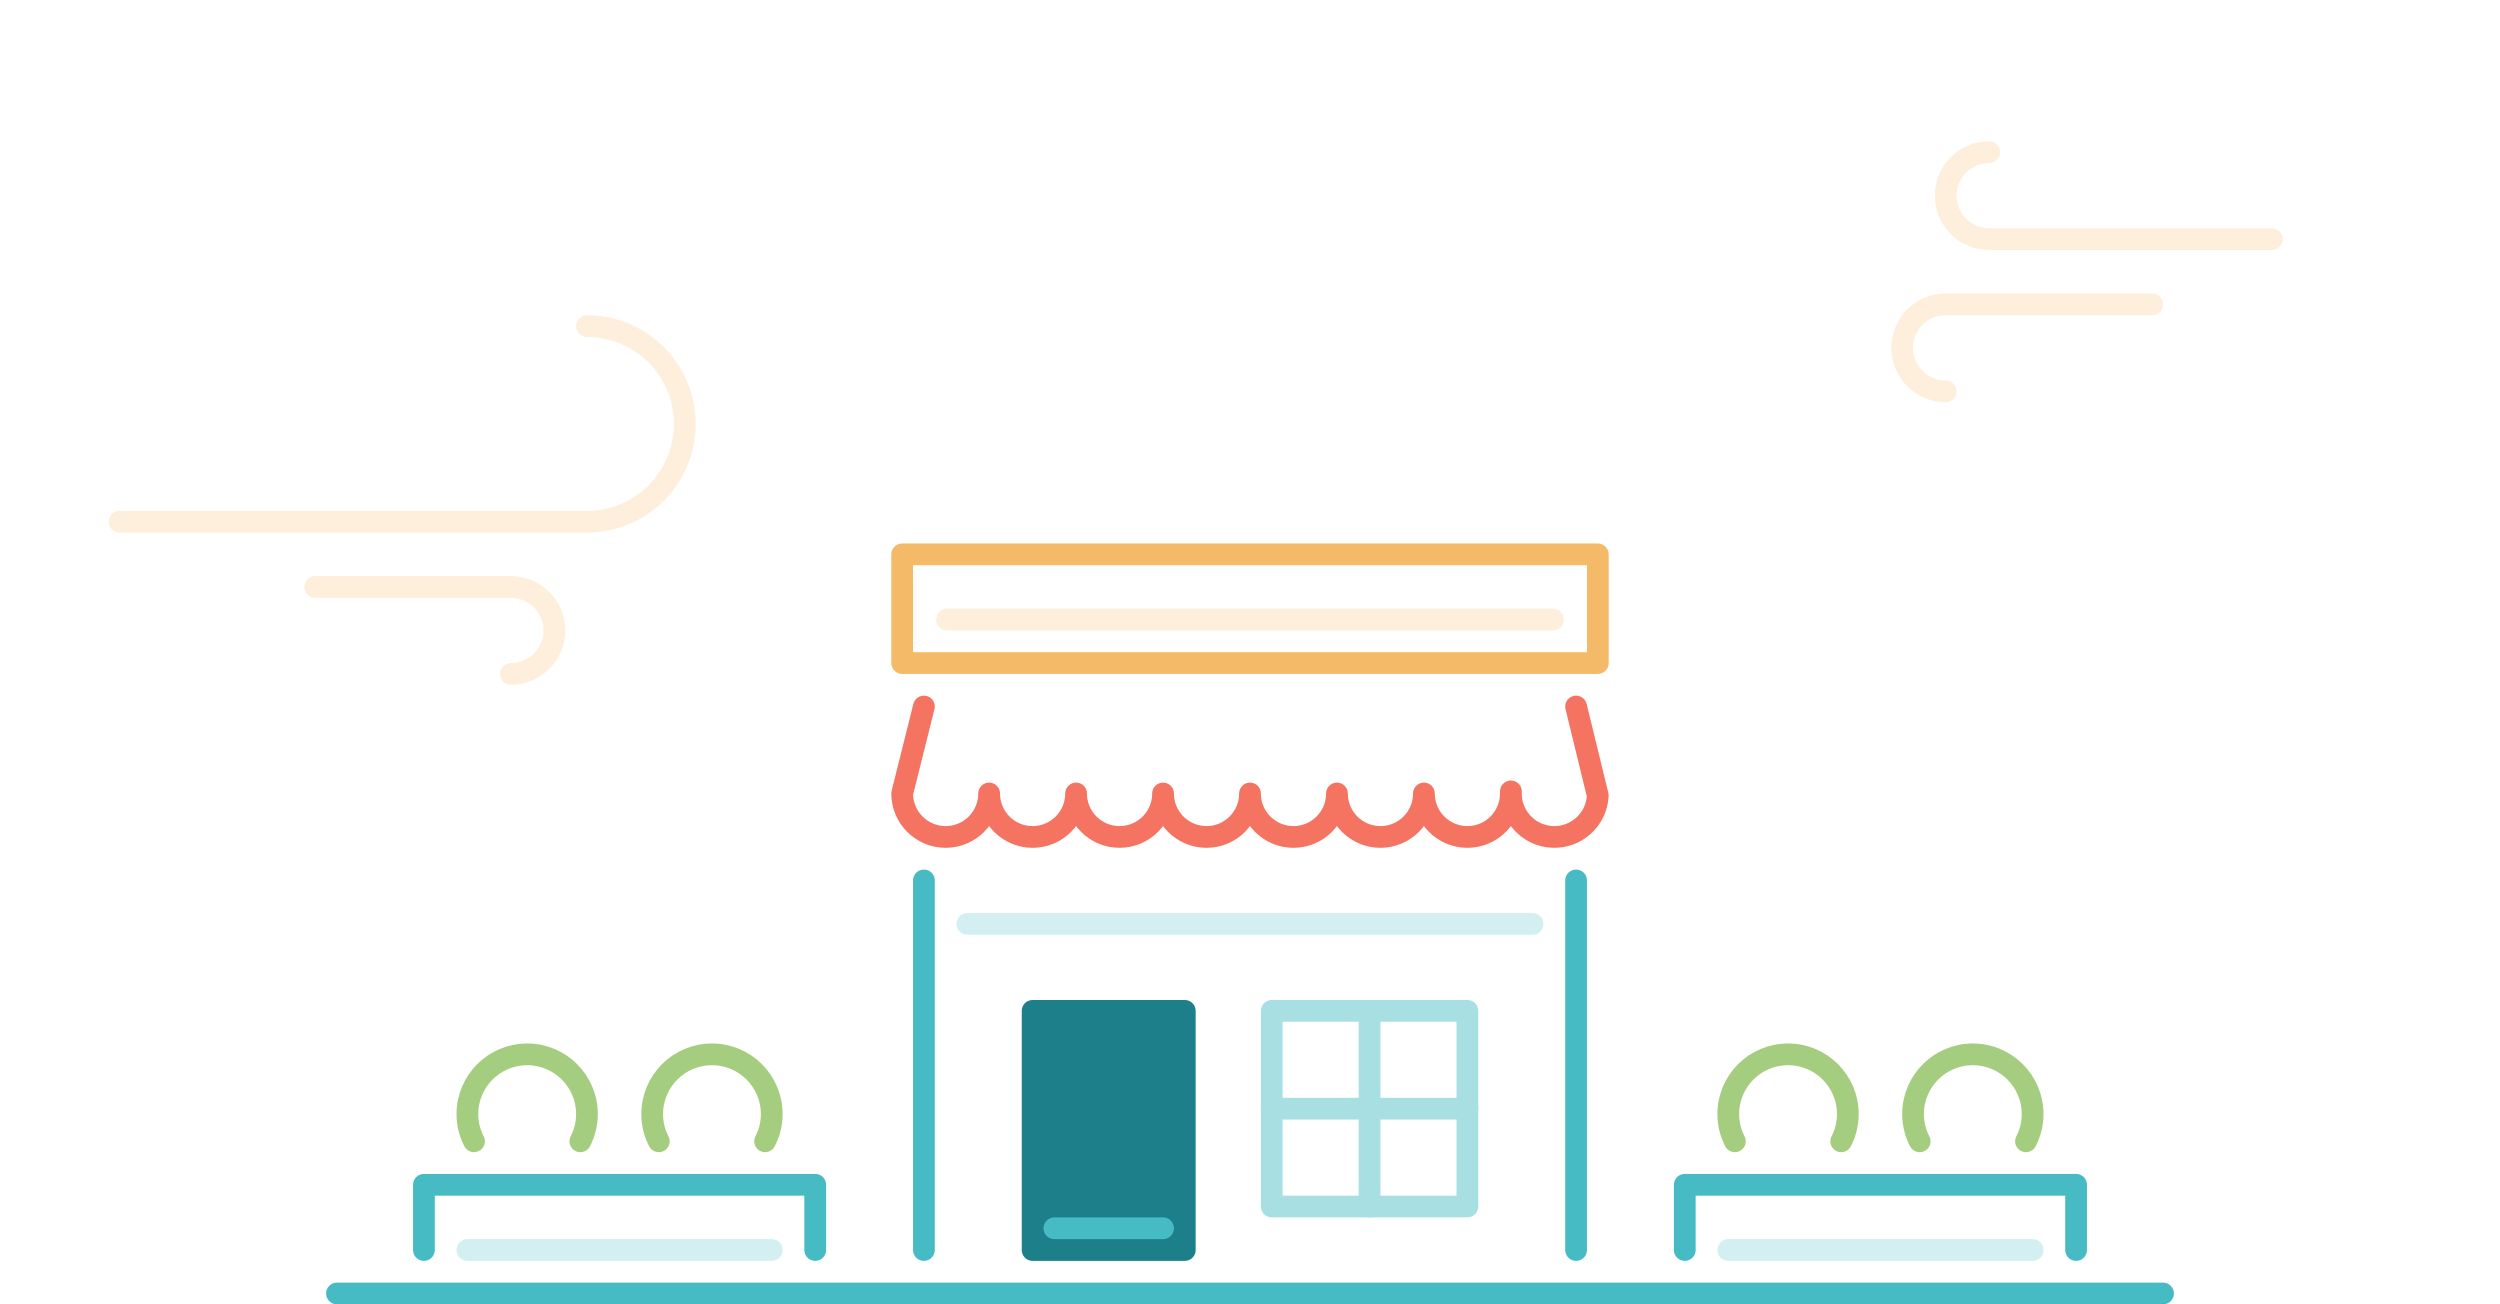<?xml version="1.0" encoding="UTF-8"?>
<svg width="230px" height="120px" viewBox="0 0 230 120" version="1.1" xmlns="http://www.w3.org/2000/svg" xmlns:xlink="http://www.w3.org/1999/xlink">
    <!-- Generator: sketchtool 59.1 (101010) - https://sketch.com -->
    <title>EF577C52-F02D-4867-8C06-BD21AEE16C33</title>
    <desc>Created with sketchtool.</desc>
    <g id="Pages" stroke="none" stroke-width="1" fill="none" fill-rule="evenodd">
        <g id="Commercial-Solution" transform="translate(-96, -932)">
            <g id="section-2" transform="translate(96, 735)">
                <g id="cards" transform="translate(0, 197)">
                    <g id="illustrations">
                        <g id="retail">
                            <polygon id="Fill-1" fill="#FFFFFF" points="0 120 230 120 230 0 0 0"></polygon>
                            <line x1="142.88" y1="57" x2="87.12" y2="57" id="Stroke-2" stroke="#FDEFDB" stroke-width="2" stroke-linecap="round" stroke-linejoin="round"></line>
                            <line x1="85" y1="81" x2="85" y2="115" id="Stroke-3" stroke="#46BBC4" stroke-width="2" stroke-linecap="round" stroke-linejoin="round"></line>
                            <line x1="145" y1="115" x2="145" y2="81" id="Stroke-4" stroke="#46BBC4" stroke-width="2" stroke-linecap="round" stroke-linejoin="round"></line>
                            <polygon id="Stroke-5" stroke="#F4BA67" stroke-width="2" stroke-linecap="round" stroke-linejoin="round" points="83 61 147 61 147 51 83 51"></polygon>
                            <line x1="31" y1="119" x2="199" y2="119" id="Stroke-6" stroke="#46BBC4" stroke-width="2" stroke-linecap="round" stroke-linejoin="round"></line>
                            <polyline id="Stroke-8" stroke="#46BBC4" stroke-width="2" stroke-linecap="round" stroke-linejoin="round" points="191 115 191 109 155 109 155 115"></polyline>
                            <line x1="159" y1="115" x2="187" y2="115" id="Stroke-9" stroke="#D3EFF1" stroke-width="2" stroke-linecap="round" stroke-linejoin="round"></line>
                            <polygon id="Fill-10" fill="#1C7F8A" points="95 115 109 115 109 93 95 93"></polygon>
                            <polygon id="Stroke-11" stroke="#1C7F8A" stroke-width="2" stroke-linecap="round" stroke-linejoin="round" points="95 115 109 115 109 93 95 93"></polygon>
                            <line x1="97" y1="113" x2="107" y2="113" id="Stroke-12" stroke="#46BBC4" stroke-width="2" stroke-linecap="round" stroke-linejoin="round"></line>
                            <polygon id="Stroke-13" stroke="#A7DFE3" stroke-width="2" stroke-linecap="round" stroke-linejoin="round" points="117 111 135 111 135 93 117 93"></polygon>
                            <line x1="141" y1="85" x2="89" y2="85" id="Stroke-14" stroke="#D3EFF1" stroke-width="2" stroke-linecap="round" stroke-linejoin="round"></line>
                            <path d="M145,65 L146.996,73.192 C146.889,75.399 145.014,77.102 142.808,76.995 C140.601,76.889 138.898,75.014 139.004,72.808 L139,73 C139,75.209 137.209,77 135,77 C132.791,77 131,75.209 131,73 C131,75.209 129.209,77 127,77 C124.791,77 123,75.209 123,73 C123,75.209 121.209,77 119,77 C116.791,77 115,75.209 115,73 C115,75.209 113.209,77 111,77 C108.791,77 107,75.209 107,73 C107,75.209 105.209,77 103,77 C100.791,77 99,75.209 99,73 C99,75.209 97.209,77 95,77 C92.791,77 91,75.209 91,73 C91,75.209 89.209,77 87,77 C84.791,77 83,75.209 83,73 L85,65" id="Stroke-15" stroke="#F57361" stroke-width="2" stroke-linecap="round" stroke-linejoin="round"></path>
                            <path d="M169.39,105 C169.78,104.25 170,103.4 170,102.5 C170,99.46 167.54,97 164.5,97 C161.46,97 159,99.46 159,102.5 C159,103.4 159.22,104.25 159.61,105" id="Stroke-17" stroke="#A5CD7F" stroke-width="2" stroke-linecap="round" stroke-linejoin="round"></path>
                            <path d="M186.39,105 C186.78,104.25 187,103.4 187,102.5 C187,99.46 184.54,97 181.5,97 C178.46,97 176,99.46 176,102.5 C176,103.4 176.22,104.25 176.61,105" id="Stroke-19" stroke="#A5CD7F" stroke-width="2" stroke-linecap="round" stroke-linejoin="round"></path>
                            <polyline id="Stroke-21" stroke="#46BBC4" stroke-width="2" stroke-linecap="round" stroke-linejoin="round" points="75 115 75 109 39 109 39 115"></polyline>
                            <line x1="43" y1="115" x2="71" y2="115" id="Stroke-23" stroke="#D3EFF1" stroke-width="2" stroke-linecap="round" stroke-linejoin="round"></line>
                            <path d="M53.39,105 C53.78,104.25 54,103.4 54,102.5 C54,99.46 51.54,97 48.5,97 C45.46,97 43,99.46 43,102.5 C43,103.4 43.22,104.25 43.61,105" id="Stroke-25" stroke="#A5CD7F" stroke-width="2" stroke-linecap="round" stroke-linejoin="round"></path>
                            <path d="M70.39,105 C70.78,104.25 71,103.4 71,102.5 C71,99.46 68.54,97 65.5,97 C62.46,97 60,99.46 60,102.5 C60,103.4 60.22,104.25 60.61,105" id="Stroke-27" stroke="#A5CD7F" stroke-width="2" stroke-linecap="round" stroke-linejoin="round"></path>
                            <line x1="117" y1="102" x2="135" y2="102" id="Stroke-29" stroke="#A7DFE3" stroke-width="2" stroke-linecap="round" stroke-linejoin="round"></line>
                            <line x1="126" y1="93" x2="126" y2="111" id="Stroke-31" stroke="#A7DFE3" stroke-width="2" stroke-linecap="round" stroke-linejoin="round"></line>
                            <path d="M209,22 L183,22 C180.791,22 179,20.209 179,18 C179,15.791 180.791,14 183,14" id="Stroke-33" stroke="#FDEFDB" stroke-width="2" stroke-linecap="round" stroke-linejoin="round"></path>
                            <path d="M198,28 L179,28 C176.791,28 175,29.791 175,32 C175,34.209 176.791,36 179,36" id="Stroke-35" stroke="#FDEFDB" stroke-width="2" stroke-linecap="round" stroke-linejoin="round"></path>
                            <path d="M47,62 C49.209,62 51,60.209 51,58 C51,55.791 49.209,54 47,54 L29,54" id="Stroke-37" stroke="#FDEFDB" stroke-width="2" stroke-linecap="round" stroke-linejoin="round"></path>
                            <path d="M11,48 L54,48 C58.971,48 63,43.971 63,39 C63,34.029 58.971,30 54,30" id="Stroke-39" stroke="#FDEFDB" stroke-width="2" stroke-linecap="round" stroke-linejoin="round"></path>
                        </g>
                    </g>
                </g>
            </g>
        </g>
    </g>
</svg>